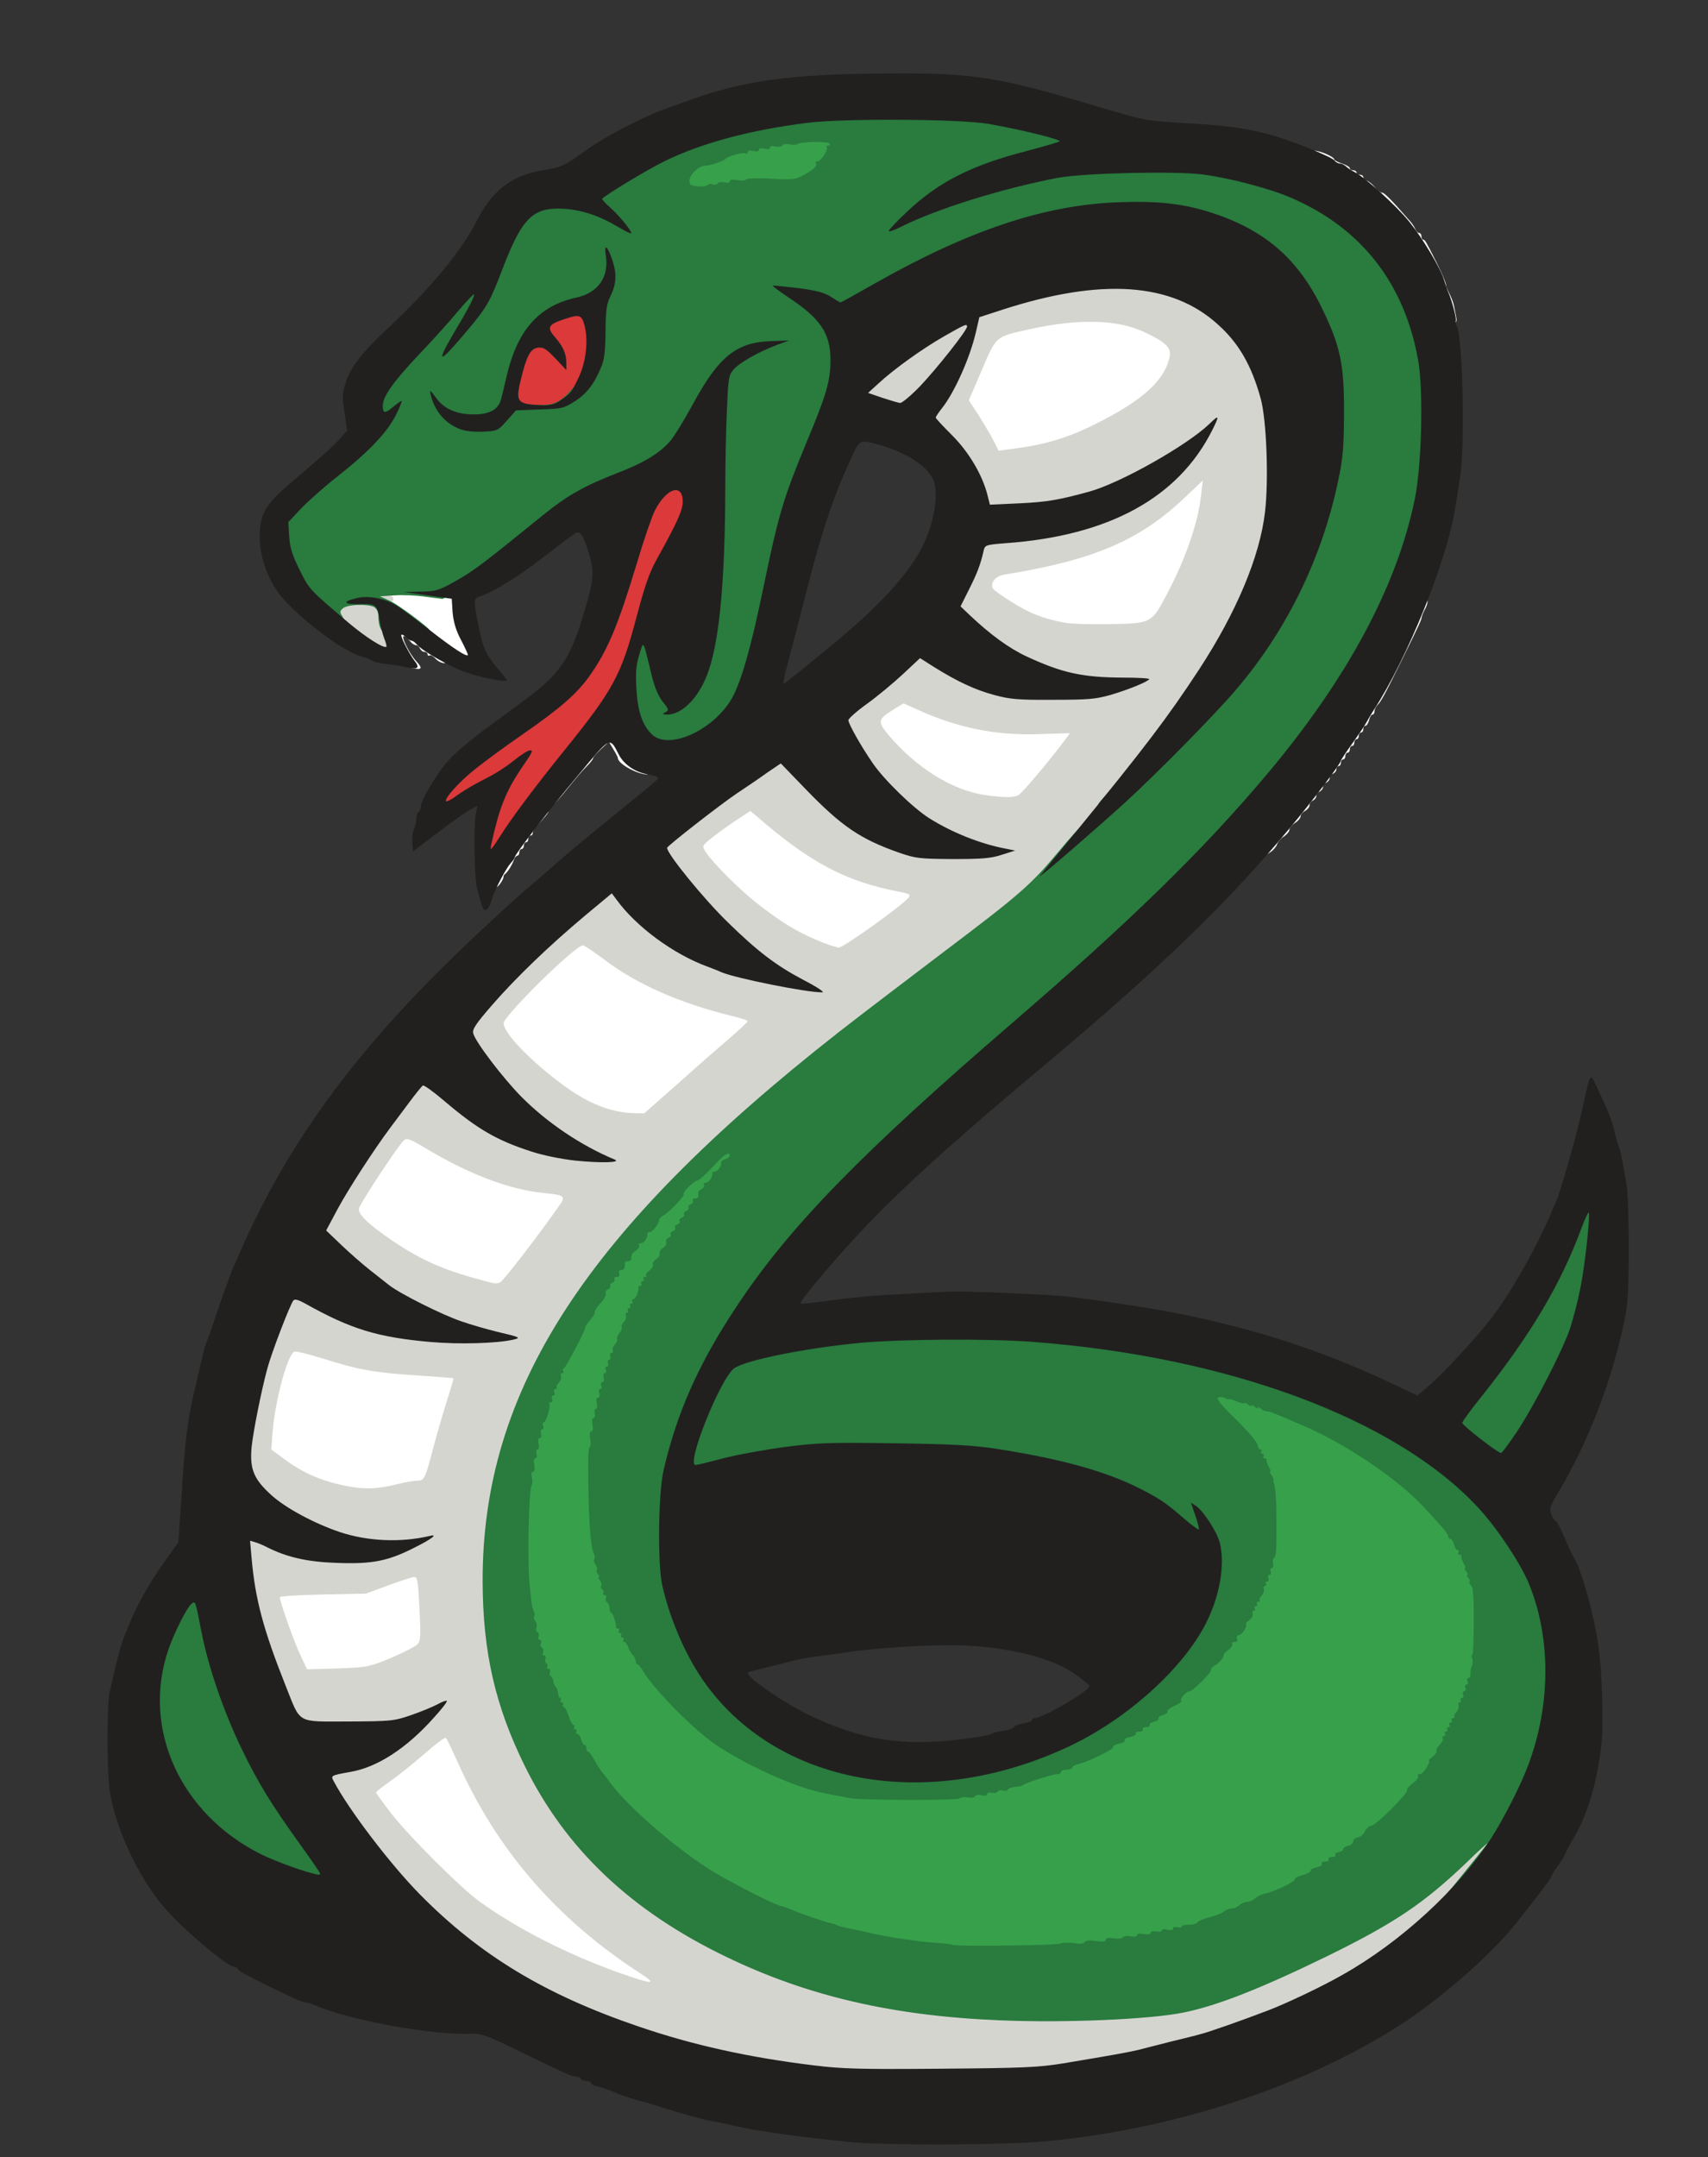 <svg xmlns="http://www.w3.org/2000/svg" width="763" height="963" viewBox="0 0 7630 9630"><rect x="0" y="0" width="7630" height="9630" fill="#333333" stroke="none"/><g fill="rgb(213,213,208)"><g><path d="M3715 9259 c-441 -55 -644 -98 -923 -194 -381 -130 -688 -315 -926 -559 -116 -118 -248 -280 -328 -403 -85 -129 -90 -138 -86 -176 3 -30 6 -32 53 -38 95 -12 216 -74 320 -164 46 -40 39 -43 -65 -20 -125 27 -412 14 -452 -22 -17 -16 -88 -185 -131 -313 -60 -181 -75 -254 -84 -412 l-6 -108 39 0 c21 0 52 7 69 16 16 8 70 29 120 47 82 29 101 31 215 32 97 0 138 -4 185 -19 l60 -20 -95 -7 c-196 -15 -389 -92 -499 -198 -96 -93 -104 -127 -75 -333 25 -185 69 -345 144 -527 26 -65 27 -66 69 -69 34 -3 55 4 109 35 144 83 291 131 464 153 74 9 278 13 253 5 -5 -2 -48 -15 -95 -30 -85 -27 -286 -125 -342 -168 -16 -12 -84 -70 -151 -128 -151 -131 -152 -135 -81 -267 26 -48 57 -101 70 -118 13 -17 24 -35 24 -39 0 -4 17 -31 39 -59 21 -28 50 -69 64 -91 48 -73 91 -133 142 -194 64 -78 86 -80 163 -13 197 170 389 267 592 296 l45 6 -54 -30 c-78 -43 -112 -71 -249 -204 -153 -149 -232 -260 -232 -326 0 -44 4 -49 123 -177 130 -140 266 -269 410 -389 113 -95 134 -98 194 -20 98 128 304 259 488 311 71 20 155 42 190 49 26 6 24 3 -15 -20 -127 -73 -362 -304 -460 -451 -40 -59 -50 -83 -50 -115 0 -23 6 -46 14 -52 91 -74 284 -219 370 -280 147 -103 147 -103 259 18 167 182 346 290 537 326 64 12 179 15 211 5 19 -6 15 -10 -29 -25 -184 -65 -357 -201 -474 -373 -52 -76 -88 -159 -88 -201 0 -31 7 -39 83 -94 46 -33 118 -92 159 -131 90 -84 116 -89 188 -40 214 145 478 195 715 136 l90 -22 -110 -7 c-205 -12 -387 -95 -564 -255 -74 -67 -76 -81 -22 -190 21 -43 46 -102 56 -131 9 -29 24 -56 33 -61 10 -5 51 -11 92 -15 313 -29 556 -118 730 -269 49 -42 115 -117 90 -102 -8 5 -37 23 -65 41 -60 38 -197 107 -265 134 -99 39 -335 80 -462 80 l-117 0 -10 -37 c-6 -21 -11 -43 -11 -49 0 -6 -16 -43 -35 -81 -24 -49 -56 -90 -110 -142 -88 -85 -93 -107 -44 -178 28 -43 109 -196 109 -208 0 -3 -21 20 -46 52 -26 32 -76 88 -113 126 -76 78 -91 81 -208 45 -70 -22 -73 -24 -73 -54 0 -24 10 -41 44 -72 123 -113 359 -262 416 -262 23 0 33 -5 37 -19 3 -13 35 -28 122 -55 185 -58 296 -77 481 -83 147 -5 174 -3 249 17 246 63 391 210 463 470 26 94 37 415 19 567 -15 125 -75 307 -152 460 -97 191 -322 515 -543 782 -212 255 -330 392 -377 436 -30 28 -193 156 -364 285 -530 400 -710 544 -955 766 -756 684 -1103 1316 -1103 2009 0 288 59 539 188 800 183 370 473 645 898 850 450 218 950 306 1597 284 390 -14 529 -50 925 -237 370 -174 528 -276 721 -464 84 -82 106 -98 132 -98 29 0 32 3 32 31 0 41 -81 149 -210 279 -91 92 -279 250 -298 250 -5 0 -17 9 -27 20 -10 11 -22 20 -26 20 -5 0 -32 15 -61 34 -146 93 -492 242 -663 286 -16 5 -77 20 -135 34 -58 15 -121 31 -140 36 -41 11 -165 31 -380 61 -135 19 -206 22 -555 25 -220 1 -431 -2 -470 -7z m-1070 -552 c-16 -12 -64 -52 -105 -88 -220 -194 -406 -448 -520 -709 -18 -41 -36 -79 -41 -84 -4 -5 -33 14 -65 44 -32 28 -84 70 -116 93 -32 22 -58 44 -58 48 0 34 321 367 430 446 101 73 258 164 377 219 65 30 120 54 123 54 3 0 -8 -11 -25 -23z m-930 -1336 c140 -58 135 -52 128 -179 -3 -59 -6 -108 -7 -109 -1 -1 -40 12 -86 29 -81 30 -93 32 -267 36 -143 3 -183 7 -183 17 0 18 66 191 88 227 l17 30 105 -5 c95 -4 115 -8 205 -46z m35 -776 c30 -8 67 -15 83 -15 33 0 36 -6 76 -160 17 -63 39 -142 51 -174 11 -33 18 -61 16 -63 -2 -2 -70 -8 -152 -13 -81 -6 -174 -15 -206 -20 -52 -10 -223 -57 -270 -75 -13 -5 -21 6 -38 52 -27 71 -60 224 -60 280 0 38 4 44 49 77 142 104 316 147 451 111z m590 -1067 l120 -163 -77 -11 c-167 -24 -322 -82 -477 -179 -40 -25 -75 -45 -79 -45 -9 0 -177 254 -177 267 0 26 174 147 293 204 77 37 221 86 259 88 11 1 59 -56 138 -161z m652 -715 c79 -71 173 -153 209 -184 l64 -57 -45 -11 c-215 -55 -404 -138 -531 -233 -44 -32 -83 -58 -88 -58 -12 0 -289 267 -302 291 -7 14 2 30 48 79 67 73 196 178 275 225 58 35 165 73 204 74 14 1 74 -45 166 -126z m881 -712 l118 -89 -56 -12 c-181 -38 -331 -115 -509 -263 l-79 -66 -56 40 c-31 21 -66 47 -79 57 l-24 18 73 78 c76 81 196 180 289 237 62 39 168 87 190 88 8 0 68 -40 133 -88z m646 -581 c10 -5 55 -54 100 -110 l82 -100 -114 0 c-173 0 -307 -28 -508 -105 -43 -17 -47 -17 -72 0 -33 21 -29 30 52 110 114 112 249 187 371 204 30 5 59 9 63 10 5 0 16 -3 26 -9z m590 -787 c47 -33 211 -392 211 -461 0 -7 -26 9 -57 35 -191 155 -381 228 -745 288 -21 3 -38 9 -38 13 0 5 35 29 79 56 127 76 215 97 400 92 101 -3 128 -7 150 -23z m-502 -778 c93 -19 163 -45 263 -95 167 -83 269 -165 307 -245 16 -33 16 -36 -3 -51 -10 -8 -52 -32 -93 -51 -69 -34 -82 -37 -185 -41 -90 -3 -134 1 -231 21 -187 38 -183 35 -238 164 -26 60 -47 114 -47 119 0 6 23 48 50 94 28 46 50 87 50 92 0 12 50 10 127 -7z"></path><path d="M1635 2884 c-33 -20 -79 -52 -102 -71 -39 -31 -43 -39 -43 -78 0 -56 15 -65 109 -65 64 0 71 -2 71 -20 0 -17 7 -20 44 -20 37 0 45 4 50 23 12 44 7 57 -19 57 -31 0 -32 20 -5 92 11 29 20 68 20 86 0 30 -2 32 -32 32 -20 0 -57 -14 -93 -36z"></path></g></g><g fill="rgb(219,57,58)"><g><path d="M2160 3791 c0 -48 28 -169 55 -234 13 -34 23 -63 21 -65 -7 -6 -108 49 -157 84 -33 24 -58 34 -83 34 -35 0 -36 -1 -36 -36 0 -67 80 -142 345 -326 314 -217 371 -304 511 -767 30 -101 66 -205 79 -231 43 -84 109 -120 166 -90 16 9 19 22 19 79 0 73 -8 93 -118 291 -31 56 -53 120 -87 249 -70 265 -103 327 -320 596 -133 164 -243 311 -294 393 -29 46 -37 52 -67 52 -31 0 -34 -3 -34 -29z"></path><path d="M2325 1833 c-51 -13 -57 -52 -26 -175 28 -115 39 -132 86 -138 40 -5 40 -5 40 -50 0 -43 2 -46 40 -65 22 -10 68 -21 102 -23 l61 -4 11 38 c19 68 14 205 -10 267 -26 68 -72 125 -115 143 -32 13 -146 17 -189 7z"></path></g></g><g fill="rgb(54,161,74)"><g><path d="M4200 8713 c-243 -22 -543 -90 -697 -159 -17 -8 -35 -14 -39 -14 -19 0 -188 -85 -297 -148 -155 -92 -385 -288 -468 -400 -13 -18 -31 -42 -40 -52 -8 -10 -24 -35 -34 -54 -11 -20 -23 -36 -27 -36 -5 0 -8 -7 -8 -15 0 -8 -4 -15 -9 -15 -5 0 -12 -11 -15 -25 -4 -14 -10 -25 -15 -25 -5 0 -19 -26 -32 -57 -12 -32 -26 -60 -29 -63 -13 -10 -30 -49 -30 -69 0 -12 -4 -21 -10 -21 -5 0 -10 -11 -10 -25 0 -14 -4 -25 -9 -25 -12 0 -68 -197 -87 -310 -15 -89 -17 -141 -15 -533 1 -73 57 -347 71 -347 5 0 12 -17 15 -37 10 -59 36 -133 46 -133 5 0 9 -11 9 -24 0 -14 6 -31 14 -39 16 -16 96 -171 96 -187 0 -5 9 -19 20 -30 11 -11 20 -27 20 -35 0 -8 11 -25 25 -39 14 -14 25 -34 25 -46 0 -11 5 -20 10 -20 6 0 10 -7 10 -15 0 -8 5 -15 10 -15 6 0 10 -7 10 -15 0 -8 5 -15 10 -15 6 0 10 -7 10 -15 0 -8 7 -15 15 -15 8 0 15 -9 15 -20 0 -11 7 -20 15 -20 8 0 15 -9 15 -19 0 -10 7 -21 15 -25 8 -3 15 -12 15 -21 0 -8 7 -15 15 -15 8 0 17 -11 21 -25 3 -14 12 -25 19 -25 7 0 20 -16 30 -36 9 -19 24 -38 34 -42 19 -8 81 -75 81 -88 0 -13 52 -64 65 -64 7 0 37 -27 68 -60 50 -55 59 -60 96 -60 40 0 41 1 41 35 0 20 -8 43 -17 53 -10 10 -29 33 -43 51 -14 19 -35 45 -47 60 -13 14 -23 29 -23 33 0 4 -6 13 -13 20 -7 7 -40 54 -73 103 -76 117 -82 126 -94 150 -6 11 -19 34 -30 50 -37 57 -110 205 -149 302 -161 405 -185 757 -74 1093 28 85 111 268 130 288 7 7 13 20 13 28 0 8 4 14 8 14 4 0 16 14 26 32 45 74 195 230 298 308 64 48 237 142 333 181 135 54 306 82 515 82 202 0 312 -16 490 -71 63 -19 127 -37 143 -40 15 -2 27 -8 27 -13 0 -5 9 -9 21 -9 11 0 27 -7 35 -15 9 -8 24 -15 35 -15 25 0 139 -57 139 -69 0 -6 10 -13 22 -17 12 -3 28 -13 36 -20 7 -8 20 -14 28 -14 8 0 14 -4 14 -10 0 -5 7 -10 15 -10 8 0 15 -4 15 -10 0 -5 7 -10 15 -10 8 0 15 -4 15 -10 0 -5 7 -10 15 -10 9 0 18 -7 21 -15 4 -8 12 -15 20 -15 7 0 18 -8 23 -19 6 -10 21 -21 33 -24 13 -4 28 -16 33 -29 6 -12 20 -28 33 -34 34 -17 83 -65 93 -92 5 -13 18 -26 28 -29 10 -2 25 -17 32 -31 8 -15 20 -31 26 -35 7 -4 13 -15 13 -22 0 -8 5 -15 10 -15 6 0 10 -7 10 -15 0 -8 7 -15 15 -15 9 0 18 -12 21 -29 4 -17 12 -32 20 -35 8 -3 14 -12 14 -20 0 -21 32 -86 42 -86 4 0 8 -6 8 -14 0 -8 11 -50 24 -93 52 -168 55 -213 22 -343 -18 -70 -63 -167 -99 -214 -12 -16 -52 -58 -89 -94 -57 -55 -68 -71 -68 -99 0 -54 26 -55 195 -9 33 10 64 21 70 27 5 5 15 9 23 9 8 0 28 6 45 14 18 7 68 28 111 47 189 79 423 236 541 361 84 89 115 126 115 138 0 5 4 10 10 10 5 0 12 11 16 25 3 14 10 25 14 25 5 0 23 39 41 88 30 82 32 95 35 242 5 239 -16 333 -119 535 -61 120 -99 179 -144 223 -18 18 -33 37 -33 43 0 17 -146 159 -164 159 -9 0 -22 11 -28 25 -6 14 -19 25 -28 25 -10 0 -20 9 -23 20 -3 11 -12 20 -20 20 -8 0 -17 7 -21 15 -3 8 -12 15 -21 15 -8 0 -15 5 -15 10 0 6 -7 10 -15 10 -8 0 -15 5 -15 10 0 6 -7 10 -15 10 -8 0 -15 4 -15 9 0 5 -10 13 -22 17 -12 3 -28 13 -36 20 -7 8 -22 14 -33 14 -11 0 -22 6 -25 13 -5 15 -103 62 -146 71 -15 3 -33 13 -42 21 -8 8 -24 15 -35 15 -11 0 -26 7 -35 15 -8 8 -24 15 -35 15 -11 0 -26 6 -33 13 -7 7 -35 18 -63 25 -27 7 -52 17 -55 22 -14 23 -283 72 -513 94 -134 13 -559 19 -667 9z"></path><path d="M3088 863 l-38 -4 0 -53 c0 -43 4 -56 25 -74 14 -12 33 -22 44 -22 24 0 84 -21 92 -32 18 -27 329 -80 444 -76 l80 3 3 32 c3 34 -13 73 -47 111 -11 13 -21 27 -23 31 -2 4 -20 17 -41 29 -33 19 -53 22 -140 22 -56 0 -142 7 -192 16 -111 19 -159 23 -207 17z"></path></g></g><g fill="rgb(255,255,255)"><g><path d="M2764 8806 c-234 -84 -457 -198 -624 -319 -83 -60 -313 -290 -391 -390 -38 -49 -69 -92 -69 -95 0 -4 31 -28 68 -54 37 -26 105 -81 152 -122 47 -41 88 -72 92 -68 4 4 27 52 52 107 174 392 443 703 816 944 80 52 57 51 -96 -3z"></path><path d="M1342 7389 c-28 -59 -92 -239 -92 -259 0 -4 87 -10 193 -12 l192 -4 100 -37 c55 -20 107 -37 116 -37 14 0 17 21 23 141 6 123 5 144 -9 159 -9 10 -62 37 -118 61 -100 41 -105 42 -238 47 l-137 4 -30 -63z"></path><path d="M1555 6635 c-116 -22 -203 -59 -291 -126 l-52 -38 5 -68 c10 -144 67 -357 98 -369 7 -3 63 11 125 30 159 51 235 64 421 76 89 6 164 11 165 13 1 1 -11 43 -27 92 -16 50 -43 142 -60 205 -40 153 -43 160 -75 160 -14 0 -52 6 -83 14 -89 23 -151 26 -226 11z"></path><path d="M2150 5714 c-165 -43 -271 -90 -395 -174 -112 -76 -159 -122 -151 -147 9 -28 178 -284 200 -302 14 -12 27 -7 94 33 196 118 380 188 534 202 90 9 96 14 67 55 -100 143 -251 337 -264 343 -21 8 -18 8 -85 -10z"></path><path d="M2712 4949 c-72 -23 -140 -61 -224 -126 -134 -103 -238 -214 -238 -255 0 -33 320 -348 354 -348 6 0 52 31 101 68 143 107 334 191 563 247 39 9 72 20 72 24 0 3 -39 40 -87 81 -48 41 -152 132 -231 203 l-144 127 -52 -1 c-28 0 -79 -9 -114 -20z"></path><path d="M3650 4197 c-93 -39 -161 -81 -265 -162 -80 -62 -199 -181 -232 -231 -17 -27 -17 -27 17 -56 19 -16 68 -52 108 -79 l74 -49 74 63 c212 177 364 254 587 297 51 10 57 13 45 28 -30 36 -290 222 -311 222 -12 -1 -56 -15 -97 -33z"></path><path d="M2210 3927 c0 -19 8 -42 20 -55 11 -12 20 -28 20 -37 0 -9 7 -18 15 -21 8 -4 15 -15 15 -25 0 -10 5 -19 10 -19 6 0 10 -6 10 -13 0 -7 9 -19 20 -27 11 -8 20 -20 20 -27 0 -7 7 -13 15 -13 8 0 15 -9 15 -20 0 -13 7 -20 20 -20 15 0 20 -7 20 -25 0 -18 5 -25 20 -25 15 0 20 -7 20 -25 0 -18 5 -25 19 -25 14 0 21 -8 23 -27 2 -22 9 -29 31 -31 23 -3 27 -8 27 -33 0 -24 4 -29 24 -29 21 0 25 -6 28 -32 2 -25 8 -34 26 -36 14 -2 22 -10 22 -23 0 -38 30 -69 66 -69 37 0 54 21 54 64 0 14 4 26 10 26 15 0 50 33 50 47 0 8 13 13 35 13 28 0 35 4 35 20 0 16 -5 19 -22 16 -51 -9 -118 -50 -118 -72 0 -4 -9 -21 -20 -39 l-20 -33 -35 32 c-19 18 -35 36 -35 40 0 4 -12 20 -27 35 -26 26 -41 44 -106 124 -12 15 -32 37 -44 49 -13 12 -23 25 -23 30 0 7 -8 17 -55 69 -8 9 -15 21 -15 27 0 7 -4 12 -10 12 -5 0 -10 7 -10 15 0 8 -4 15 -10 15 -5 0 -10 7 -10 15 0 8 -4 15 -10 15 -5 0 -10 7 -10 15 0 8 -4 15 -9 15 -5 0 -11 8 -15 18 -7 21 -28 55 -39 63 -5 3 -8 9 -8 13 2 10 -23 46 -31 46 -5 0 -8 -15 -8 -33z"></path><path d="M5652 3788 c2 -27 8 -34 30 -36 22 -3 27 -9 30 -35 2 -24 8 -33 26 -35 16 -3 22 -10 22 -29 0 -16 7 -27 20 -30 11 -3 20 -14 20 -25 0 -11 9 -22 20 -25 11 -3 20 -14 20 -24 0 -11 7 -19 15 -19 8 0 15 -9 15 -20 0 -11 7 -20 15 -20 8 0 15 -9 15 -20 0 -11 7 -20 15 -20 8 0 15 -9 15 -20 0 -11 5 -20 10 -20 6 0 10 -7 10 -15 0 -8 5 -15 10 -15 6 0 10 -7 10 -15 0 -8 5 -15 10 -15 6 0 10 -7 10 -15 0 -8 5 -15 10 -15 6 0 10 -7 10 -15 0 -8 5 -15 10 -15 6 0 10 -7 10 -15 0 -8 5 -15 10 -15 6 0 10 -7 10 -15 0 -8 5 -15 10 -15 6 0 10 -9 10 -20 0 -11 7 -23 15 -26 8 -4 15 -12 15 -20 0 -8 7 -14 15 -14 8 0 15 -9 15 -19 0 -33 11 -51 31 -51 14 0 19 -7 19 -30 0 -31 45 -132 61 -138 5 -2 9 -9 9 -15 0 -24 36 -97 48 -97 7 0 12 -13 12 -29 0 -16 7 -36 15 -45 8 -8 15 -24 15 -35 0 -14 6 -21 20 -21 21 0 23 19 3 55 -6 11 -11 25 -12 30 -1 12 -12 36 -87 188 -78 158 -95 190 -111 205 -7 7 -13 20 -13 28 0 8 -4 14 -9 14 -5 0 -12 11 -15 25 -4 14 -11 25 -16 25 -6 0 -10 7 -10 15 0 8 -4 15 -10 15 -5 0 -10 7 -10 15 0 8 -4 15 -10 15 -5 0 -10 7 -10 15 0 8 -4 15 -10 15 -5 0 -10 7 -10 15 0 8 -4 15 -10 15 -5 0 -10 7 -10 15 0 8 -4 15 -10 15 -5 0 -10 7 -10 15 0 8 -4 15 -10 15 -5 0 -10 6 -10 14 0 8 -7 16 -15 20 -8 3 -15 12 -15 20 0 7 -7 16 -15 20 -8 3 -15 12 -15 20 0 7 -7 16 -15 20 -8 3 -15 12 -15 20 0 7 -7 16 -15 20 -8 3 -15 12 -15 20 0 9 -9 20 -20 26 -11 6 -20 17 -20 24 0 8 -11 21 -25 30 -14 9 -25 23 -25 30 0 8 -11 21 -24 30 -14 8 -27 24 -31 35 -3 10 -17 27 -31 36 l-25 16 3 -33z"></path><path d="M4400 3549 c-146 -21 -306 -121 -430 -267 -51 -61 -49 -71 22 -115 l44 -27 65 29 c179 81 352 116 547 108 l132 -4 -27 36 c-69 92 -188 233 -204 241 -20 11 -70 11 -149 -1z"></path><path d="M1838 2982 c-10 -2 -18 -12 -18 -23 0 -10 -6 -19 -14 -19 -17 0 -46 -69 -46 -110 0 -28 3 -30 35 -30 28 0 35 4 35 20 0 15 7 20 25 20 16 0 25 6 25 15 0 8 9 15 20 15 11 0 20 5 20 10 0 6 6 10 14 10 8 0 16 5 18 12 2 6 9 9 15 7 11 -4 -158 -149 -172 -149 -4 0 -22 -12 -41 -26 -37 -28 -50 -73 -16 -55 14 8 19 6 19 -5 0 -7 -6 -14 -14 -14 -7 0 -13 -7 -13 -17 0 -14 12 -15 117 -10 65 4 119 10 121 15 1 5 16 6 33 4 37 -5 49 8 49 58 0 36 20 102 45 151 8 15 15 42 15 59 0 27 -3 30 -31 30 -17 0 -43 -9 -59 -20 l-27 -19 5 24 c3 20 0 25 -15 25 -11 0 -28 -9 -38 -20 -10 -11 -22 -17 -26 -14 -5 3 -9 0 -9 -5 0 -6 -6 -11 -14 -11 -8 0 -16 -7 -20 -15 -3 -8 -11 -15 -18 -15 -8 0 -20 -9 -28 -20 -8 -11 -20 -20 -26 -20 -14 0 25 79 55 111 31 34 27 41 -21 31z"></path><path d="M4758 2780 c-93 -17 -155 -40 -236 -91 -46 -28 -86 -57 -88 -64 -10 -26 15 -54 54 -60 400 -65 604 -153 806 -345 l79 -75 -7 62 c-14 127 -69 287 -154 447 -67 128 -69 129 -254 132 -84 2 -174 -1 -200 -6z"></path><path d="M4439 1968 c-12 -23 -42 -74 -66 -112 l-45 -69 58 -135 c66 -154 60 -149 217 -183 219 -48 391 -43 512 15 95 45 118 69 110 109 -22 105 -121 195 -330 299 -130 65 -229 94 -382 113 l-52 7 -22 -44z"></path><path d="M6462 1400 c-6 -22 -12 -51 -12 -65 0 -14 -4 -25 -10 -25 -5 0 -10 -11 -10 -24 0 -13 -4 -26 -8 -28 -11 -4 -72 -118 -72 -135 0 -7 -4 -13 -10 -13 -5 0 -10 -7 -10 -15 0 -8 -4 -15 -10 -15 -5 0 -10 -9 -10 -20 0 -11 -7 -20 -15 -20 -10 0 -15 -10 -15 -30 0 -24 -4 -30 -22 -30 -29 0 -108 -79 -108 -108 0 -18 -6 -22 -30 -22 -20 0 -30 -5 -30 -15 0 -8 -9 -15 -20 -15 -11 0 -20 -4 -20 -10 0 -5 -7 -10 -15 -10 -8 0 -15 -4 -15 -9 0 -5 -11 -12 -25 -15 -14 -4 -25 -13 -25 -21 0 -8 -9 -15 -20 -15 -34 0 -90 -32 -90 -52 0 -14 6 -17 23 -14 31 6 77 28 77 37 0 4 16 13 35 19 19 6 35 16 35 21 0 5 7 9 15 9 8 0 15 5 15 10 0 6 7 10 15 10 8 0 15 5 15 10 0 6 8 14 18 17 9 4 25 17 35 30 10 13 24 23 31 23 10 0 40 30 124 126 11 12 22 29 25 38 4 9 11 16 17 16 5 0 10 7 10 15 0 8 3 15 8 15 8 0 12 8 59 101 29 58 46 100 43 107 0 1 6 15 14 31 8 15 18 40 21 55 3 14 7 37 10 51 4 19 1 25 -12 25 -12 0 -22 -13 -31 -40z"></path></g></g><g fill="rgb(41,123,62)"><g><path d="M4470 9019 c-480 -19 -863 -108 -1227 -284 -425 -205 -715 -480 -898 -850 -133 -269 -188 -510 -189 -825 -2 -854 459 -1565 1589 -2451 88 -69 300 -230 470 -359 346 -261 389 -299 517 -452 49 -59 92 -107 96 -105 4 1 31 -18 61 -43 48 -40 51 -45 31 -50 -21 -5 -20 -7 19 -50 40 -45 40 -45 41 -17 0 23 3 26 18 18 28 -16 414 -408 496 -505 225 -264 382 -585 453 -926 21 -101 26 -154 27 -275 1 -185 -20 -278 -99 -440 -86 -177 -193 -288 -355 -370 -396 -199 -926 -112 -1583 261 -165 94 -193 101 -255 59 -20 -14 -45 -25 -56 -25 -15 0 -9 10 28 46 70 66 86 109 86 229 0 128 -13 175 -106 397 -103 248 -126 324 -190 633 -83 405 -126 521 -224 609 -68 61 -139 89 -231 90 -69 1 -80 -2 -104 -24 -50 -46 -68 -103 -73 -236 -3 -93 -1 -133 12 -177 16 -55 18 -57 51 -57 33 0 34 1 45 58 22 112 43 171 70 204 34 40 49 35 95 -33 93 -136 116 -336 129 -1089 6 -342 12 -332 -94 -136 -100 184 -146 226 -333 298 -149 58 -223 100 -333 189 -264 214 -309 248 -390 294 l-87 49 -76 -10 c-42 -6 -105 -9 -140 -6 l-64 4 43 19 c39 18 180 123 180 134 0 3 -16 5 -36 5 -27 0 -37 -5 -41 -20 -3 -11 -14 -20 -24 -20 -10 0 -22 -6 -26 -13 -10 -16 -74 -49 -81 -42 -3 3 0 5 6 5 7 0 12 17 12 45 0 32 -4 45 -14 45 -15 0 -26 -30 -26 -72 0 -17 -8 -31 -19 -38 -29 -15 -114 -12 -137 4 -16 13 -17 18 -6 35 11 19 10 21 -14 21 -31 0 -99 -46 -144 -96 -18 -21 -49 -72 -69 -113 -32 -67 -36 -87 -39 -168 l-4 -92 59 -62 c32 -34 105 -99 163 -144 131 -103 243 -218 218 -223 -15 -3 -18 -14 -18 -61 0 -74 24 -112 165 -262 60 -63 138 -149 173 -192 57 -68 69 -77 99 -77 24 0 33 4 33 17 0 31 17 0 55 -102 70 -184 108 -245 175 -280 27 -14 53 -16 139 -13 58 3 114 8 124 12 14 7 17 3 17 -25 0 -32 6 -38 92 -93 192 -124 366 -193 600 -240 218 -44 313 -51 663 -51 354 1 400 5 643 62 l113 27 -3 35 -3 36 -143 37 c-172 45 -287 91 -388 154 -41 25 -74 48 -72 49 2 2 49 -12 104 -30 117 -39 300 -86 429 -111 117 -22 583 -31 710 -15 124 17 299 63 395 105 314 136 506 384 566 729 24 138 15 521 -15 671 -80 391 -301 804 -660 1231 -286 340 -610 656 -1136 1109 -363 313 -566 499 -765 702 -451 459 -694 856 -796 1299 -23 97 -26 356 -6 450 43 199 141 392 271 537 212 235 593 374 929 338 372 -39 706 -189 950 -424 158 -153 236 -275 275 -433 19 -78 20 -89 6 -141 l-14 -57 -44 -3 c-37 -3 -55 -12 -105 -56 -81 -70 -108 -88 -204 -136 -148 -73 -343 -127 -622 -171 -107 -17 -197 -22 -430 -26 -260 -4 -314 -2 -460 16 -91 12 -217 35 -279 51 -63 17 -131 30 -152 30 l-39 0 0 -52 c0 -98 123 -400 180 -440 52 -37 314 -90 559 -113 179 -17 629 -20 831 -5 877 66 1627 344 1995 742 81 88 183 240 221 328 107 255 107 599 -1 887 -31 82 -141 295 -166 322 -10 11 -19 25 -19 31 0 5 -4 10 -10 10 -5 0 -10 6 -10 14 0 8 -8 21 -18 28 -10 7 -21 21 -25 31 -3 9 -13 17 -22 17 -8 0 -15 8 -15 18 0 27 -42 62 -74 62 l-29 0 24 -29 c58 -71 143 -177 153 -191 6 -8 -37 30 -94 86 -190 181 -320 269 -620 416 -298 145 -490 221 -642 252 -151 31 -530 47 -818 35z m268 -343 c7 -4 33 -5 57 -2 28 5 46 3 50 -4 5 -8 22 -10 51 -5 31 4 44 3 44 -6 0 -8 11 -10 35 -6 19 3 37 1 41 -5 4 -5 19 -7 35 -4 18 3 29 1 29 -5 0 -7 11 -9 30 -5 19 3 30 1 30 -5 0 -7 11 -9 25 -7 14 3 25 1 25 -4 0 -6 11 -7 25 -4 16 4 25 2 25 -5 0 -6 9 -9 20 -6 11 3 20 1 20 -3 0 -5 14 -8 31 -8 17 1 34 -4 38 -10 3 -6 29 -17 56 -24 28 -7 56 -18 63 -25 7 -7 22 -13 33 -13 11 0 27 -7 35 -15 9 -8 24 -15 35 -15 11 0 27 -7 35 -15 9 -8 27 -18 42 -21 42 -8 142 -56 136 -65 -2 -5 14 -13 36 -19 22 -6 38 -15 35 -19 -2 -5 9 -11 26 -15 17 -3 28 -10 24 -16 -3 -5 3 -10 15 -10 12 0 18 -4 15 -10 -3 -5 3 -10 15 -10 12 0 19 -4 15 -9 -3 -5 4 -11 15 -13 12 -2 20 -7 20 -13 -1 -5 9 -12 22 -15 13 -3 23 -12 23 -20 0 -8 10 -16 21 -18 12 -2 26 -14 32 -28 7 -13 19 -24 28 -24 20 0 167 -147 160 -159 -3 -4 8 -18 25 -30 16 -12 27 -26 24 -32 -4 -5 0 -9 7 -9 8 0 22 -13 31 -30 10 -16 15 -30 10 -30 -4 0 3 -7 15 -16 13 -9 21 -21 19 -27 -2 -6 5 -19 15 -29 10 -10 16 -23 13 -28 -4 -6 -1 -10 5 -10 6 0 8 -4 5 -10 -3 -5 -1 -10 5 -10 6 0 8 -4 5 -10 -3 -5 -1 -10 5 -10 6 0 8 -4 5 -10 -3 -5 -1 -10 5 -10 6 0 8 -4 5 -10 -3 -5 -1 -10 6 -10 7 0 10 -3 6 -6 -3 -4 1 -13 9 -21 8 -9 13 -22 10 -29 -3 -8 -1 -14 5 -14 6 0 7 -4 4 -10 -3 -5 -1 -10 5 -10 7 0 10 -7 6 -15 -3 -8 -1 -15 5 -15 6 0 9 -7 5 -15 -3 -8 -1 -15 5 -15 6 0 9 -7 5 -15 -3 -8 -1 -15 5 -15 6 0 9 -8 8 -17 -1 -10 1 -26 6 -35 4 -10 5 -25 2 -33 -4 -8 -3 -16 1 -19 6 -4 8 -261 2 -276 -1 -3 -2 -9 -1 -14 1 -4 -4 -14 -10 -22 -6 -8 -8 -14 -4 -14 4 0 2 -7 -5 -15 -7 -8 -9 -15 -5 -15 4 0 2 -7 -5 -15 -7 -8 -9 -15 -6 -15 4 0 1 -10 -6 -22 -7 -13 -11 -26 -10 -30 1 -5 -3 -8 -9 -8 -5 0 -7 -4 -4 -10 3 -5 2 -10 -3 -10 -6 0 -13 -11 -16 -25 -4 -14 -11 -25 -16 -25 -6 0 -10 -5 -10 -10 0 -12 -31 -49 -115 -138 -118 -125 -352 -282 -541 -361 -43 -19 -93 -40 -111 -47 -17 -8 -37 -14 -45 -14 -8 0 -19 -5 -26 -12 -7 -7 -12 -8 -12 -4 0 5 -7 3 -15 -4 -8 -7 -15 -9 -15 -5 0 4 -7 2 -15 -5 -8 -7 -15 -10 -15 -6 0 3 -16 0 -35 -8 -19 -8 -35 -13 -35 -10 0 3 -8 0 -18 -5 -10 -5 -23 -6 -30 -2 -8 5 10 29 55 73 80 78 123 128 123 146 0 6 5 12 11 12 5 0 7 5 4 10 -3 6 -1 10 5 10 6 0 8 5 5 10 -3 6 -1 10 4 10 6 0 10 3 9 8 -1 4 3 17 10 30 7 12 10 22 6 22 -3 0 -1 6 5 14 6 8 11 18 10 22 -1 5 0 11 1 14 8 15 12 76 12 165 1 136 -1 163 -11 170 -5 3 -7 14 -4 25 3 11 0 20 -6 20 -5 0 -8 7 -5 15 4 8 1 15 -5 15 -6 0 -8 7 -5 15 4 8 1 15 -6 15 -6 0 -8 5 -5 10 3 6 2 10 -4 10 -6 0 -8 6 -5 14 3 7 -2 20 -10 29 -8 8 -12 17 -9 21 4 3 1 6 -6 6 -7 0 -9 5 -6 10 3 6 1 10 -5 10 -6 0 -8 5 -5 10 3 6 2 10 -4 10 -6 0 -8 6 -5 14 3 8 -4 20 -15 28 -12 8 -18 17 -15 20 8 9 -19 48 -33 48 -7 0 -10 7 -7 15 4 10 0 15 -11 15 -9 0 -14 4 -10 9 3 5 -5 17 -17 26 -13 8 -22 19 -22 23 2 11 -19 36 -40 47 -10 6 -18 14 -16 19 3 11 -81 96 -96 96 -15 0 -46 35 -37 43 3 4 -11 14 -31 22 -20 9 -34 20 -31 25 3 5 -6 12 -20 16 -13 3 -22 10 -20 15 3 5 -6 11 -20 15 -13 3 -22 10 -19 15 3 5 -4 9 -16 9 -12 0 -18 5 -15 10 3 6 -3 10 -15 10 -12 0 -19 4 -16 9 3 5 -8 11 -25 15 -17 3 -28 10 -25 15 3 5 -8 11 -25 15 -17 3 -28 10 -25 14 6 9 -113 67 -156 77 -16 3 -28 10 -28 15 0 6 -11 10 -25 10 -14 0 -25 5 -25 10 0 6 -8 10 -18 10 -21 0 -144 40 -152 49 -3 3 -18 7 -35 8 -16 1 -31 7 -33 12 -2 5 -11 7 -21 4 -10 -3 -22 0 -25 5 -3 6 -15 8 -26 5 -11 -3 -20 0 -20 6 0 7 -9 9 -24 5 -13 -3 -27 -1 -31 5 -3 6 -17 8 -31 5 -13 -3 -30 -2 -37 4 -12 10 -435 9 -492 -1 -16 -4 -41 -8 -55 -11 -26 -4 -78 -15 -95 -20 -134 -33 -363 -143 -473 -226 -103 -78 -253 -234 -298 -308 -10 -18 -22 -32 -26 -32 -4 0 -8 -6 -8 -14 0 -8 -6 -21 -14 -28 -7 -8 -17 -24 -20 -36 -4 -12 -12 -22 -17 -22 -6 0 -7 -4 -4 -10 3 -5 1 -10 -5 -10 -6 0 -8 -4 -5 -10 3 -5 1 -10 -5 -10 -6 0 -8 -4 -5 -10 3 -5 1 -10 -4 -10 -6 0 -10 -3 -9 -7 2 -13 -14 -63 -21 -63 -4 0 -8 -10 -8 -22 -1 -13 -7 -24 -12 -26 -5 -2 -7 -10 -4 -18 3 -8 0 -14 -7 -14 -6 0 -9 -4 -5 -9 3 -5 1 -12 -5 -16 -6 -4 -8 -11 -4 -16 3 -5 0 -16 -6 -24 -7 -8 -9 -15 -5 -15 4 0 2 -6 -4 -13 -6 -8 -8 -17 -4 -20 3 -4 0 -13 -6 -21 -7 -8 -10 -20 -6 -26 3 -5 3 -15 -1 -22 -14 -23 -23 -124 -26 -315 -2 -94 0 -163 6 -163 5 0 6 -16 3 -35 -4 -22 -2 -35 5 -35 6 0 8 -12 5 -30 -4 -19 -2 -30 4 -30 6 0 9 -9 6 -20 -3 -11 -1 -20 5 -20 6 0 7 -11 4 -25 -4 -16 -2 -25 5 -25 6 0 9 -9 6 -20 -3 -11 -1 -20 5 -20 6 0 8 -7 4 -15 -3 -8 0 -15 5 -15 6 0 9 -9 6 -20 -3 -11 -1 -20 5 -20 6 0 8 -7 4 -15 -3 -8 -1 -15 5 -15 6 0 9 -7 5 -15 -3 -8 -1 -15 5 -15 6 0 9 -7 5 -15 -3 -8 -1 -15 5 -15 6 0 9 -6 7 -12 -3 -7 2 -19 9 -27 8 -7 12 -18 10 -25 -2 -6 3 -17 10 -25 8 -7 12 -18 10 -25 -2 -6 3 -17 10 -25 8 -7 12 -20 9 -27 -3 -8 -1 -14 5 -14 6 0 7 -4 4 -10 -3 -5 -1 -10 5 -10 6 0 8 -4 5 -10 -3 -5 -1 -10 5 -10 6 0 8 -4 5 -10 -3 -5 -2 -10 4 -10 10 0 27 -38 23 -52 -1 -5 3 -8 9 -8 5 0 7 -4 4 -10 -3 -5 -1 -10 5 -10 6 0 8 -4 5 -10 -3 -5 -1 -10 6 -10 7 0 9 -3 6 -7 -4 -3 2 -13 14 -21 11 -8 18 -20 16 -26 -3 -7 4 -18 15 -25 11 -7 17 -18 15 -25 -3 -7 4 -18 15 -25 11 -7 17 -18 14 -26 -2 -7 2 -16 10 -19 9 -3 13 -10 10 -15 -3 -5 1 -12 10 -15 8 -3 13 -10 10 -15 -3 -5 1 -12 10 -15 8 -3 13 -10 10 -15 -3 -5 1 -12 10 -15 8 -3 13 -10 10 -15 -3 -5 1 -12 10 -15 8 -3 13 -10 10 -15 -3 -5 1 -12 10 -15 8 -3 12 -10 9 -16 -3 -5 1 -10 9 -10 14 0 18 -6 15 -27 0 -3 6 -10 15 -15 9 -5 14 -13 11 -19 -4 -5 0 -9 8 -9 14 0 32 -27 29 -42 -1 -5 4 -8 12 -8 13 0 31 -27 28 -42 -1 -4 7 -10 18 -13 11 -4 20 -11 20 -16 0 -22 -26 -5 -77 51 -31 33 -61 60 -68 60 -6 0 -24 14 -40 30 -16 16 -25 30 -21 30 13 0 -65 84 -89 95 -11 6 -20 15 -20 20 -1 18 -30 55 -42 55 -7 0 -12 3 -11 8 3 15 -15 42 -29 42 -8 0 -12 4 -8 9 3 5 -3 16 -13 23 -19 13 -22 18 -22 38 0 6 -7 10 -15 10 -8 0 -14 3 -14 8 3 20 -2 32 -16 32 -9 0 -12 6 -9 15 4 10 0 15 -11 15 -9 0 -13 5 -10 10 3 6 -1 13 -9 16 -9 3 -13 10 -10 15 3 5 -1 12 -10 15 -8 3 -13 11 -10 18 3 7 -8 27 -23 43 -16 17 -27 35 -26 40 2 5 -7 21 -19 34 -13 14 -23 29 -23 34 -1 16 -87 180 -96 183 -5 2 -7 8 -3 13 3 5 1 9 -5 9 -6 0 -8 6 -5 14 3 7 -2 20 -10 29 -8 8 -12 17 -9 21 4 3 1 6 -5 6 -6 0 -9 7 -6 15 4 8 1 15 -5 15 -6 0 -8 7 -5 15 4 8 1 15 -6 15 -6 0 -9 4 -6 8 7 11 -15 82 -25 82 -5 0 -6 7 -3 15 4 8 2 15 -4 15 -6 0 -8 9 -5 20 3 11 0 20 -6 20 -7 0 -9 9 -5 25 3 14 2 25 -4 25 -6 0 -8 9 -5 20 3 11 0 20 -6 20 -6 0 -8 11 -4 30 3 19 1 30 -6 30 -7 0 -9 9 -5 24 3 14 3 30 -1 37 -13 20 -20 348 -9 444 3 28 6 61 8 75 1 14 6 33 11 43 4 10 5 21 1 24 -3 3 -1 12 5 19 6 8 9 20 6 29 -4 8 -2 17 4 21 6 3 8 12 5 20 -3 8 -1 14 5 14 6 0 9 7 6 15 -4 8 -2 17 4 21 6 3 8 12 5 20 -3 8 -1 14 5 14 6 0 9 7 6 15 -4 8 -2 17 4 20 5 4 7 11 4 16 -4 5 -1 9 5 9 7 0 10 6 7 14 -3 8 -2 16 3 18 4 2 10 12 12 23 1 11 7 23 11 26 4 3 9 16 10 27 1 12 5 22 10 22 4 0 5 5 2 10 -3 6 -1 10 5 10 6 0 8 5 5 10 -3 6 -2 10 3 10 5 0 15 18 22 40 7 22 17 40 22 40 5 0 6 5 3 10 -3 6 -1 10 5 10 6 0 8 5 5 10 -3 6 -2 10 4 10 6 0 13 11 17 25 3 14 10 25 15 25 5 0 9 7 9 15 0 8 3 15 8 15 4 0 16 16 27 36 10 19 26 44 34 54 9 10 27 34 40 52 83 112 313 308 468 400 109 63 278 148 297 148 4 0 22 6 39 14 42 18 152 56 177 61 11 2 24 6 28 9 8 5 39 12 87 21 11 2 31 7 45 10 43 11 103 22 165 31 22 3 54 7 70 10 17 2 56 6 88 8 32 2 60 6 63 8 7 8 469 3 482 -6z m-2254 -6880 c18 -7 47 -31 64 -52 17 -21 35 -35 38 -31 10 9 47 -48 68 -103 18 -49 22 -85 18 -197 l-2 -71 -67 17 c-88 23 -125 43 -185 99 -67 63 -102 135 -132 279 l-13 62 51 4 c108 7 128 7 160 -7z m700 -973 c8 3 18 1 22 -4 3 -6 17 -8 30 -5 15 4 24 2 24 -5 0 -7 12 -9 34 -5 19 4 37 2 40 -3 3 -5 51 -7 112 -3 97 5 109 3 147 -18 45 -25 59 -39 51 -52 -3 -4 1 -8 8 -8 16 0 51 -54 41 -64 -3 -3 -1 -6 6 -6 7 0 10 -4 7 -9 -7 -11 -126 -9 -143 2 -7 4 -23 5 -36 1 -14 -3 -28 -1 -32 5 -3 6 -17 8 -31 5 -15 -4 -24 -2 -24 5 0 7 -9 9 -25 5 -16 -4 -25 -2 -25 5 0 7 -9 9 -25 5 -16 -4 -25 -2 -25 6 0 6 -5 8 -10 5 -11 -7 -81 13 -90 25 -7 9 -69 30 -91 30 -27 0 -69 40 -69 66 0 19 6 23 38 26 20 2 40 -1 43 -6 4 -5 14 -6 23 -3z"></path><path d="M1365 8393 c-52 -12 -176 -59 -230 -86 -171 -85 -319 -235 -388 -392 -96 -220 -86 -477 29 -706 39 -79 53 -91 95 -87 l33 3 27 130 c36 175 96 351 179 522 73 152 132 248 266 434 69 95 84 123 84 153 0 35 -1 36 -37 35 -21 -1 -47 -3 -58 -6z"></path><path d="M6583 6453 c-114 -91 -114 -100 7 -251 219 -275 353 -501 445 -749 26 -72 27 -73 62 -73 l36 0 -7 118 c-9 135 -33 291 -66 412 -28 103 -164 377 -253 510 -61 92 -64 95 -102 97 -36 2 -49 -4 -122 -64z"></path></g></g><g fill="rgb(33,32,31)"><g><path d="M3795 9562 c-209 -20 -435 -52 -518 -73 -23 -6 -64 -14 -92 -19 -48 -9 -133 -32 -239 -66 -27 -9 -73 -22 -103 -30 -30 -8 -73 -23 -96 -33 -23 -10 -57 -22 -74 -26 -18 -3 -33 -11 -33 -16 0 -5 -9 -9 -19 -9 -11 0 -23 -4 -26 -10 -3 -5 -13 -10 -22 -10 -19 0 -43 -11 -263 -118 -140 -68 -160 -75 -210 -73 -174 6 -539 -61 -687 -125 -17 -8 -37 -14 -44 -14 -15 0 -71 -25 -178 -78 -106 -53 -126 -64 -129 -74 -2 -4 -9 -8 -15 -8 -33 0 -242 -178 -322 -275 -110 -132 -209 -346 -234 -505 -13 -80 -14 -384 -2 -442 25 -116 54 -227 68 -258 8 -19 19 -46 25 -60 27 -69 90 -180 149 -263 l66 -92 8 -120 c5 -66 10 -140 11 -165 13 -193 26 -287 64 -440 6 -25 16 -67 22 -95 6 -27 13 -54 16 -59 2 -4 27 -74 54 -155 27 -80 57 -162 65 -181 9 -19 24 -55 35 -80 190 -434 451 -809 842 -1208 125 -128 345 -334 460 -432 43 -36 103 -88 134 -116 31 -28 140 -118 242 -200 102 -82 188 -153 190 -159 3 -5 -17 -13 -45 -18 -57 -9 -108 -44 -131 -89 -41 -80 -36 -82 -179 90 -136 162 -285 356 -285 368 0 4 -9 17 -19 28 -23 25 -77 130 -86 168 -4 15 -13 32 -20 38 -14 11 -21 -4 -44 -95 -12 -48 -16 -274 -6 -328 l8 -39 -32 16 c-17 9 -82 55 -144 102 l-112 85 -3 -40 c-2 -22 2 -49 7 -60 6 -11 11 -31 11 -45 0 -14 4 -28 10 -31 5 -3 10 -15 10 -25 0 -28 69 -143 123 -205 27 -30 93 -87 147 -127 54 -40 144 -106 199 -147 146 -107 197 -180 251 -357 51 -166 56 -202 36 -275 -26 -93 -43 -121 -64 -110 -9 5 -75 55 -147 110 -113 88 -226 157 -289 176 -21 6 -20 27 7 155 17 79 33 111 87 172 23 27 38 48 33 48 -55 -2 -162 -27 -218 -53 -79 -36 -164 -87 -184 -111 -7 -9 -18 -16 -23 -16 -5 0 -16 -7 -25 -15 -8 -9 -17 -14 -20 -11 -6 5 34 83 58 115 25 31 17 41 -28 31 -21 -5 -63 -12 -93 -15 -30 -3 -59 -10 -65 -14 -5 -5 -30 -15 -55 -22 -90 -26 -311 -199 -373 -292 -50 -74 -77 -162 -77 -245 0 -92 26 -139 121 -221 180 -154 209 -180 239 -214 l31 -36 -12 -80 c-11 -70 -10 -87 5 -132 23 -72 75 -138 201 -255 177 -166 317 -335 380 -459 72 -144 160 -213 304 -236 80 -12 92 -18 199 -95 39 -28 119 -75 179 -104 104 -51 124 -60 168 -75 11 -4 56 -20 100 -36 247 -90 461 -119 895 -121 382 -3 491 15 948 152 198 59 201 59 383 70 181 10 280 24 389 56 88 25 258 94 271 110 6 8 17 14 25 14 7 0 19 6 26 12 7 7 25 19 39 26 49 25 187 151 244 221 62 77 139 206 156 261 6 19 14 44 19 55 16 35 39 123 33 128 -2 3 0 14 5 24 27 50 37 541 14 679 -6 38 -16 100 -22 137 -36 228 -213 666 -362 895 -10 15 -25 41 -34 57 -9 17 -39 60 -65 97 -27 37 -49 71 -49 74 0 12 -131 185 -231 304 -272 327 -576 621 -1074 1039 -580 486 -792 688 -1044 991 -38 46 -68 86 -66 89 3 2 44 -2 93 -8 48 -7 108 -14 132 -17 25 -2 63 -6 85 -8 41 -4 254 -16 360 -20 60 -3 358 9 490 19 102 8 401 53 536 80 353 72 639 166 945 310 l116 55 48 -41 c62 -52 222 -225 283 -305 87 -115 192 -298 262 -459 9 -22 21 -49 26 -60 19 -43 89 -286 113 -395 44 -195 37 -185 73 -110 51 109 61 134 74 185 6 28 15 59 20 70 4 11 10 34 13 50 3 17 11 62 19 102 9 49 13 143 13 310 -1 222 -3 247 -29 363 -56 247 -157 506 -281 714 -43 72 -46 82 -35 108 6 15 15 28 18 28 7 0 28 43 60 120 6 14 15 32 20 40 20 32 40 89 64 175 44 165 59 264 64 450 4 153 2 198 -16 302 -22 133 -62 247 -116 337 -19 32 -35 62 -35 66 0 4 -13 26 -30 48 -16 23 -30 45 -30 49 0 5 -25 40 -55 78 -30 39 -72 93 -94 120 -105 137 -329 335 -513 456 -431 281 -1021 476 -1608 529 -181 16 -709 18 -865 2z m955 -351 c222 -37 294 -50 335 -60 22 -6 87 -22 145 -37 58 -14 119 -29 135 -34 34 -8 195 -65 299 -105 80 -30 244 -108 333 -159 260 -146 519 -384 665 -611 54 -84 132 -236 164 -323 103 -272 103 -575 2 -817 -40 -93 -140 -243 -223 -333 -368 -398 -1118 -676 -1995 -742 -199 -15 -593 -12 -771 5 -247 24 -508 77 -559 113 -62 45 -217 432 -173 432 6 0 61 -13 124 -30 62 -16 188 -39 279 -51 147 -19 200 -20 490 -16 266 4 350 9 460 26 280 44 474 98 622 171 97 49 123 66 206 138 35 30 65 52 67 50 3 -3 -4 -31 -15 -62 l-20 -58 22 14 c34 23 95 117 107 165 24 94 1 234 -59 354 -101 204 -351 430 -610 553 -634 300 -1317 176 -1642 -297 -80 -116 -148 -278 -180 -422 -21 -96 -17 -411 6 -510 60 -260 157 -477 324 -729 235 -356 551 -681 1237 -1272 526 -453 850 -769 1136 -1109 359 -427 581 -841 660 -1231 30 -150 38 -477 15 -611 -60 -345 -252 -593 -566 -729 -96 -42 -271 -88 -396 -105 -123 -16 -531 -7 -649 15 -247 47 -543 139 -703 220 -29 15 -52 22 -52 17 0 -4 35 -42 78 -82 141 -135 290 -211 539 -275 76 -20 141 -39 146 -43 8 -8 -169 -52 -318 -78 -127 -22 -642 -25 -805 -5 -259 32 -477 91 -642 172 -77 38 -253 144 -278 167 -2 2 12 19 32 36 39 34 98 104 98 118 0 4 -26 -8 -57 -27 -86 -51 -160 -76 -244 -82 -138 -8 -186 39 -274 268 -55 145 -70 171 -153 270 -130 156 -150 162 -66 19 68 -114 97 -170 91 -175 -2 -2 -33 31 -69 73 -35 43 -113 129 -173 192 -120 127 -165 191 -165 233 0 35 10 35 48 3 17 -14 33 -25 36 -25 3 0 -8 28 -25 62 -39 78 -123 166 -259 273 -58 45 -131 110 -164 144 l-58 62 4 64 c3 49 13 82 46 148 44 89 42 87 219 237 77 65 159 117 169 107 2 -2 -2 -19 -10 -38 -7 -19 -16 -54 -20 -79 -10 -71 -16 -75 -92 -73 -73 1 -76 -12 -5 -28 49 -11 120 3 171 33 19 12 83 59 141 104 112 88 179 131 179 117 0 -4 -14 -35 -31 -67 -22 -41 -33 -79 -37 -121 l-4 -62 -107 -15 -106 -15 74 -2 c69 -1 80 -4 158 -48 79 -44 123 -78 387 -292 110 -89 184 -131 333 -189 120 -46 190 -89 237 -143 18 -21 64 -96 102 -166 114 -210 193 -274 344 -280 l85 -3 -52 19 c-81 30 -172 81 -197 112 -21 24 -23 40 -29 185 -4 88 -7 240 -7 339 -1 402 -24 665 -72 812 -39 120 -117 203 -188 203 -22 -1 -23 -2 -7 -11 16 -9 15 -13 -13 -47 -20 -26 -36 -64 -50 -122 -39 -160 -34 -153 -55 -85 -14 46 -16 80 -12 151 6 102 27 163 71 204 73 67 261 -14 348 -150 45 -70 92 -232 152 -525 64 -309 87 -385 190 -633 88 -210 106 -271 106 -367 -1 -118 -45 -184 -192 -280 -38 -26 -68 -48 -66 -50 1 -1 53 4 113 11 84 11 119 21 147 39 21 14 40 25 43 25 3 0 71 -38 152 -84 420 -238 759 -351 1088 -363 173 -7 289 6 409 44 241 76 393 205 501 428 83 170 100 252 99 470 -1 154 -4 198 -27 305 -72 342 -228 662 -453 926 -89 106 -346 367 -494 503 -126 115 -400 352 -384 331 6 -8 74 -91 150 -184 318 -389 418 -520 561 -738 166 -254 271 -503 294 -702 17 -144 7 -411 -19 -506 -41 -149 -98 -248 -192 -332 -206 -187 -520 -208 -960 -66 l-105 34 -16 69 c-27 115 -95 266 -150 336 -16 20 -29 40 -29 43 0 4 33 39 73 79 75 75 135 176 158 266 l11 44 131 -6 c126 -6 176 -15 312 -52 139 -38 437 -206 538 -303 44 -43 46 -38 11 31 -152 300 -461 469 -922 502 -89 7 -92 8 -98 34 -13 58 -28 99 -65 172 l-38 76 42 40 c91 86 176 148 254 184 158 73 247 93 430 94 66 0 119 3 117 7 -8 12 -91 46 -172 70 -67 19 -100 22 -257 22 -154 1 -192 -2 -262 -21 -87 -23 -169 -62 -270 -125 l-63 -40 -77 72 c-42 39 -114 99 -160 132 -46 33 -83 66 -83 73 0 16 55 114 108 191 50 74 180 200 252 246 103 65 230 115 340 136 l45 9 -60 19 c-49 16 -89 19 -220 19 -149 -1 -165 -3 -240 -29 -171 -60 -255 -117 -414 -281 l-113 -117 -62 42 c-33 24 -95 66 -136 93 -82 56 -310 234 -310 242 0 27 163 227 271 332 132 129 214 192 337 257 62 32 98 56 85 56 -69 1 -386 -63 -448 -89 -11 -5 -40 -17 -65 -26 -153 -56 -319 -179 -406 -299 l-21 -28 -119 99 c-160 134 -307 275 -416 400 -72 83 -89 108 -84 126 10 39 133 200 215 283 115 116 267 218 416 280 34 14 -59 17 -176 5 -62 -7 -143 -23 -197 -41 -155 -50 -241 -101 -387 -225 -48 -41 -91 -72 -96 -69 -5 3 -35 40 -66 82 -32 43 -68 91 -80 107 -74 99 -187 274 -233 359 l-53 99 69 66 c38 36 95 86 127 111 32 25 70 55 85 67 50 39 240 134 324 162 46 16 117 36 158 46 106 25 110 27 70 36 -71 16 -238 21 -365 10 -238 -21 -357 -57 -562 -172 -29 -16 -45 -21 -52 -14 -13 13 -98 233 -117 305 -27 100 -62 276 -70 349 -9 99 9 144 89 216 64 58 192 126 304 164 126 42 273 48 401 18 42 -11 12 13 -69 53 -116 59 -188 73 -344 67 -130 -4 -223 -25 -312 -70 -15 -8 -39 -18 -52 -22 l-24 -7 7 78 c16 183 52 318 153 572 68 170 45 157 280 157 189 -1 202 -2 278 -28 44 -15 97 -37 118 -48 21 -12 41 -19 43 -16 3 3 -23 37 -58 75 -121 136 -253 222 -373 242 -88 16 -88 16 -74 42 67 127 253 371 384 504 269 273 561 449 979 591 243 83 493 138 781 173 129 16 208 18 570 15 369 -3 435 -6 545 -24z m-3320 -847 c0 -4 -38 -59 -84 -123 -134 -186 -193 -282 -267 -435 -80 -166 -148 -363 -179 -521 -28 -143 -26 -140 -46 -124 -20 17 -76 128 -102 204 -120 351 53 732 413 912 68 34 208 84 258 92 4 0 7 -2 7 -5z m2859 -599 c68 -8 128 -18 135 -23 6 -5 31 -12 56 -15 24 -3 46 -11 48 -16 2 -6 21 -14 43 -17 21 -4 39 -10 39 -15 0 -5 6 -9 13 -9 36 0 250 -126 244 -144 -2 -6 -35 -32 -73 -58 -101 -69 -294 -116 -504 -123 -127 -4 -382 11 -505 31 -55 8 -119 17 -142 19 -23 3 -59 9 -80 14 -21 5 -78 19 -128 32 -49 12 -92 23 -94 25 -16 15 166 140 283 195 230 107 406 135 665 104z m2489 -1376 c78 -118 202 -360 236 -459 13 -41 34 -120 45 -175 21 -101 46 -333 38 -342 -3 -2 -17 29 -32 69 -92 249 -226 475 -445 750 -50 62 -89 116 -88 120 5 15 163 137 173 134 6 -1 38 -45 73 -97z m-4547 -2651 c51 -82 161 -229 294 -393 217 -269 250 -331 320 -596 34 -129 56 -193 87 -249 94 -169 118 -222 118 -261 0 -84 -74 -60 -125 41 -13 26 -49 130 -79 231 -86 284 -131 391 -212 506 -58 81 -129 143 -299 261 -77 53 -172 123 -212 155 -73 58 -140 133 -130 144 3 3 28 -10 54 -30 26 -19 80 -50 118 -69 39 -19 97 -55 128 -81 32 -26 65 -47 73 -47 17 0 17 1 -39 83 -68 101 -97 176 -131 330 -4 15 -5 27 -2 27 2 0 19 -24 37 -52z m1434 -816 c237 -191 369 -329 444 -460 60 -107 87 -248 62 -315 -25 -66 -125 -130 -254 -164 -83 -22 -75 -29 -143 126 -64 146 -113 299 -178 557 -31 121 -67 259 -80 307 -14 51 -20 84 -13 79 7 -5 80 -63 162 -130z m447 -1200 c74 -78 208 -247 208 -264 0 -14 -9 -10 -102 43 -98 56 -225 147 -295 212 l-45 41 64 22 c34 11 70 22 79 23 9 0 50 -34 91 -77z"></path><path d="M2056 1916 c-67 -25 -115 -81 -132 -154 -6 -24 -3 -22 24 14 36 50 92 74 168 74 72 0 111 -22 123 -70 5 -19 16 -64 24 -100 48 -206 144 -314 309 -351 100 -21 150 -92 134 -190 -8 -53 7 -43 28 18 22 63 20 109 -6 163 -19 38 -22 63 -23 160 -1 89 -5 125 -20 160 -31 75 -65 118 -118 152 -49 31 -58 33 -157 36 l-105 4 -41 46 c-39 44 -42 46 -105 49 -39 2 -79 -2 -103 -11z m447 -128 c47 -33 51 -38 82 -103 33 -69 44 -165 26 -233 -13 -48 -23 -50 -94 -26 -69 23 -75 37 -37 80 36 42 50 73 50 116 l0 30 -49 -52 c-40 -42 -54 -51 -77 -48 -35 4 -52 37 -78 146 -24 98 -15 107 97 111 36 1 57 -5 80 -21z"></path></g></g></svg>
